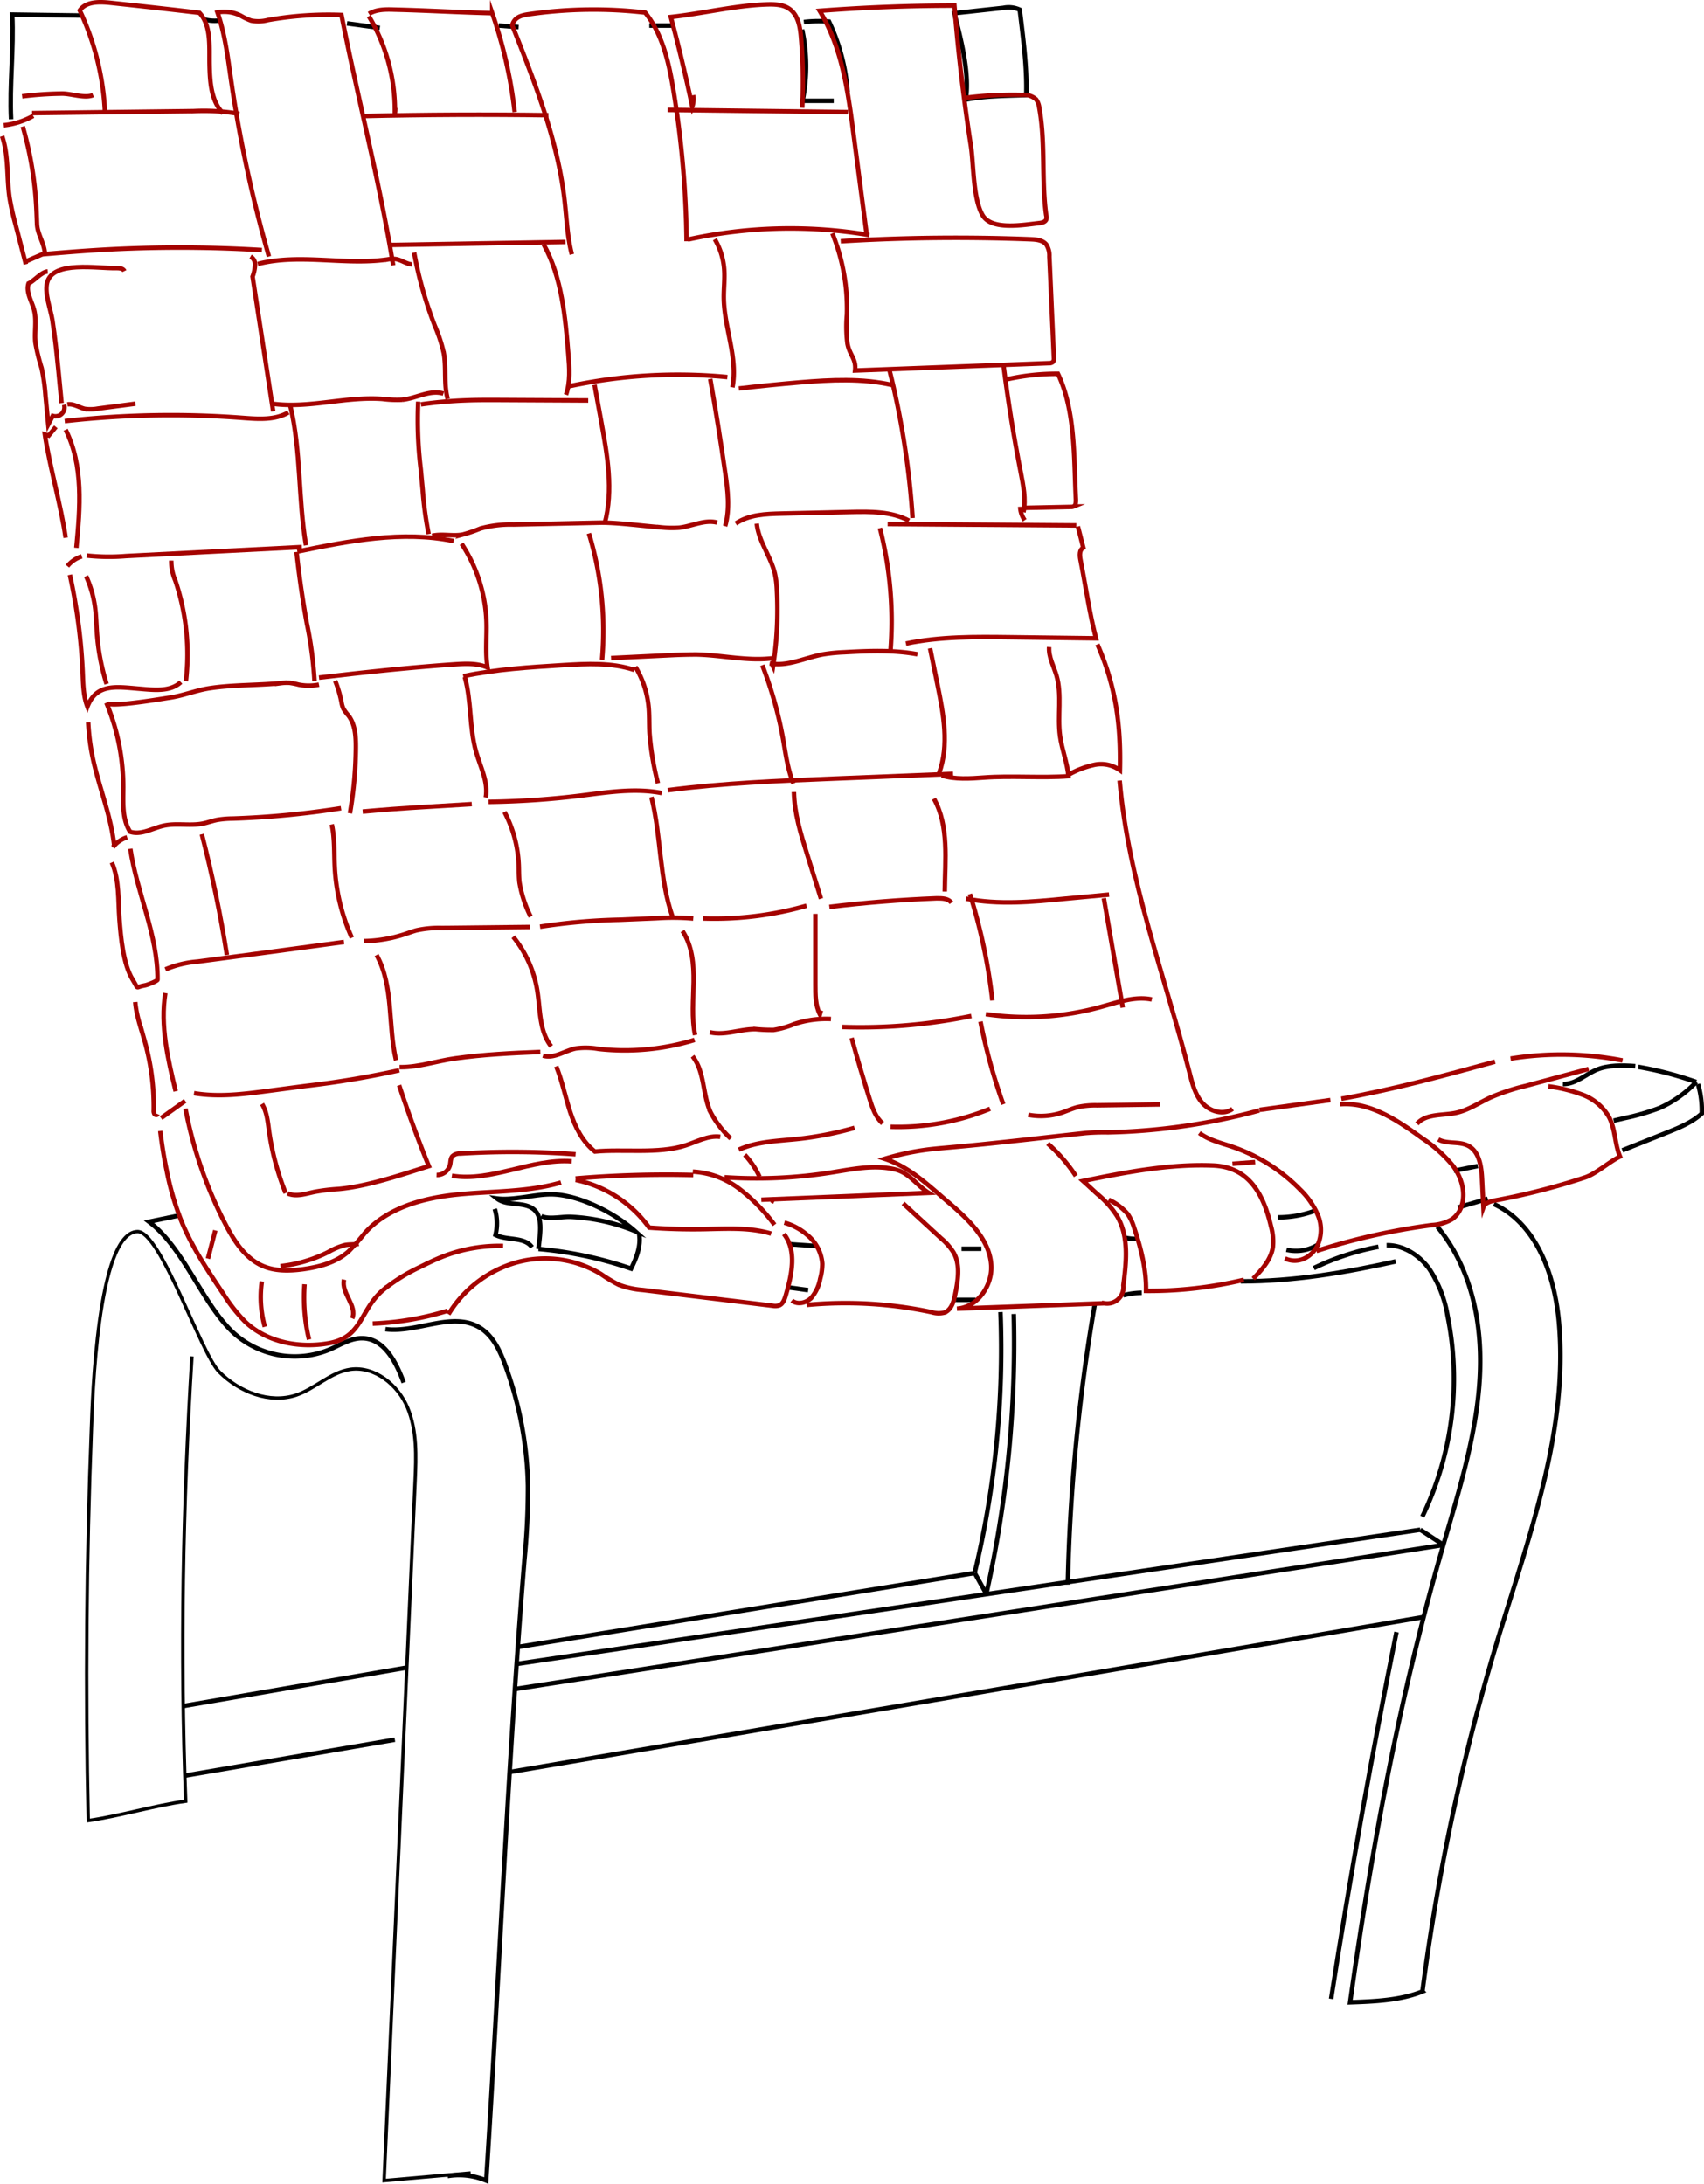<svg id="Calque_1" data-name="Calque 1" xmlns="http://www.w3.org/2000/svg" viewBox="0 0 379.25 486.01"><defs><style>.cls-1,.cls-2,.cls-3,.cls-4{fill:none;}.cls-1,.cls-3{stroke:#000;}.cls-1,.cls-3,.cls-4{stroke-miterlimit:10;}.cls-1{stroke-width:0.75px;}.cls-4{stroke:#a40300;}</style></defs><title>dessin3 suède</title><path class="cls-1" d="M104.76,483.59l-19.27,1.69,6.9-155.67c.24-5.51.45-11.22-1.67-16.31S83.43,304,78,304.74c-4.43.64-7.82,4.29-12.06,5.73-5.95,2-12.69-.7-17.13-5.14-4.21-4.22-13.06-31.41-18.24-31.25-8.95.29-10,37.81-10.22,43.65q-1.68,43.69-.71,87.44c7-1,14.71-3.35,21.69-4.31-1.26-32.84-.63-66.18,1.39-99"/><path class="cls-2" d="M32.3,272.19a64.05,64.05,0,0,0,7.62-1.48"/><path class="cls-2" d="M37.38,274.33a82.15,82.15,0,0,1,12.81,16.81c3.09,5.36,6.54,11.8,12.68,12.54a16.71,16.71,0,0,0,6.41-.85,110.68,110.68,0,0,0,14.46-5.19,20.53,20.53,0,0,1,9.45,24.07"/><path class="cls-3" d="M85.78,295.8c7.08.92,14.89-4.05,21-.34,2.93,1.78,4.48,5.12,5.66,8.33a82.62,82.62,0,0,1,5.07,26.89,164.19,164.19,0,0,1-.79,16.44c-3.73,45.9-5.59,92.12-8.5,138.15a15.62,15.62,0,0,0-8.6-1"/><path class="cls-3" d="M40.27,270.42l-7.11,1.47c7.67,5.78,11.58,17.61,18.41,24.36a20.29,20.29,0,0,0,21.73,4.11c2.48-1.07,4.9-2.68,7.6-2.53,4.71.25,7.32,5.43,8.95,9.86"/><path class="cls-3" d="M219.52,354.72a255.28,255.28,0,0,0,6.11-62.29"/><path class="cls-3" d="M222.67,292a213.08,213.08,0,0,1-5.73,58"/><path class="cls-3" d="M243.66,290.26a418.35,418.35,0,0,0-6,62.39"/><path class="cls-3" d="M276.14,285.17c11.79,0,23-1.89,34.49-4.44"/><path class="cls-3" d="M319.89,273c5.07,6.07,7.93,13.79,9,21.63,2.3,16.56-3,33.11-7.64,49.16-9.77,33.65-15.89,67.13-20.76,101.82,5.33-.19,11.15-.41,16.09-2.41a485.85,485.85,0,0,1,16.68-78.05c7-23.1,15.75-46.52,13.73-70.55-.88-10.58-4.88-22.19-14.51-26.64"/><path class="cls-3" d="M308.61,277.12c3.76-.06,7.28,2.24,9.5,5.28a26.79,26.79,0,0,1,4.07,10.44,70.51,70.51,0,0,1-5.62,44.69"/><path class="cls-3" d="M310.81,363.21q-8.19,40.65-14.55,81.64"/><line class="cls-3" x1="114.59" y1="375.9" x2="321.27" y2="343.82"/><line class="cls-3" x1="114.97" y1="370.31" x2="316.1" y2="340.44"/><line class="cls-3" x1="321.27" y1="343.82" x2="316.1" y2="340.44"/><line class="cls-3" x1="316.88" y1="359.86" x2="113.42" y2="394.37"/><line class="cls-3" x1="40.75" y1="379.68" x2="90.55" y2="371.12"/><line class="cls-3" x1="41.11" y1="395.17" x2="87.88" y2="387.17"/><line class="cls-3" x1="115.24" y1="366.54" x2="216.94" y2="350.07"/><line class="cls-3" x1="219.52" y1="354.72" x2="216.94" y2="350.07"/><path class="cls-3" d="M120.47,270.63a2.72,2.72,0,0,0,.47.19c1.76.53,4.49-.15,6.37,0a43.28,43.28,0,0,1,14,3.14c-4.5-4-12.18-7.93-18.22-8.16-3.72-.14-8.82,1.44-12.5.92,2.45,1.95,6.74.37,8.76,3,1.52,2,.67,5.95.5,8.23a87.18,87.18,0,0,1,20.6,4.38c1.22-2.43,2.29-5.17,1.77-7.84"/><path class="cls-3" d="M364.62,237.43a78.06,78.06,0,0,1,10.12,2.44c.93.29,1.85.6,2.78.91a25.16,25.16,0,0,1-8.26,5.84,52,52,0,0,1-7.75,2.23l-2.36.55"/><path class="cls-3" d="M361.08,256l9.72-3.87c2.82-1.12,5.7-2.28,7.95-4.31a20.71,20.71,0,0,0-.84-6.57"/><path class="cls-3" d="M347.84,241.25c2.76.08,5-2.13,7.53-3.19s5.69-1,8.59-.79"/><path class="cls-3" d="M328.91,259.5l-5.34,1.06"/><path class="cls-3" d="M331.12,266.79l-6.62,1.93"/><path class="cls-3" d="M293.66,276.78a9.26,9.26,0,0,1-7.34,1.35"/><path class="cls-3" d="M284.4,270.92a23.62,23.62,0,0,0,8-1.38"/><path class="cls-3" d="M250,275.37a12.63,12.63,0,0,0,3.47.34"/><path class="cls-3" d="M250,288.27a17.33,17.33,0,0,1,4.12-.56"/><path class="cls-3" d="M212.72,289.28h4.42"/><path class="cls-3" d="M214,277.91h4.42"/><path class="cls-3" d="M176.09,276.91l5.68.4"/><path class="cls-3" d="M175.14,286.47l4.73.65"/><path class="cls-3" d="M292.4,282.22a56.75,56.75,0,0,1,14.4-4.75"/><path class="cls-3" d="M110.12,269.05a10.9,10.9,0,0,1,.16,5.78c2.63,1.29,6.42.35,8.13,2.73"/><path class="cls-3" d="M214.94,22.17c4.26-.85,9.12-.86,13.47-1,.19-6.22-.71-12.82-1.45-19a5.89,5.89,0,0,0-3.68-.41L212.41,2.94C213.85,8.72,215.87,16.29,214.94,22.17Z"/><path class="cls-3" d="M188.63,20.53A43.35,43.35,0,0,0,184.5,4.81a27.48,27.48,0,0,0-5.59.1"/><path class="cls-3" d="M178.52,6.6a38.26,38.26,0,0,1,.1,15.84h6.94"/><path class="cls-3" d="M144.51,5.7h5.37"/><path class="cls-3" d="M111,5.69l4.42.35"/><path class="cls-3" d="M77.23,5.21l7.3,1"/><path class="cls-3" d="M45.3,4.3a9.42,9.42,0,0,0,3.81.24"/><path class="cls-3" d="M18.51,3.47,2.72,3.25C3.1,10.83,2.09,19,2.47,26.54"/><path class="cls-4" d="M20.72,21.17c-1.9.78-4.84-.35-6.92-.34a77.28,77.28,0,0,0-8.87.61"/><path class="cls-4" d="M.83,27.88a16.89,16.89,0,0,0,6.56-2.09"/><path class="cls-4" d="M5.88,58.12l3.77-1.63"/><path class="cls-4" d="M59.85,57.09a299,299,0,0,1-8.53-40C50.63,12.28,50,7.37,48.4,2.76a8.2,8.2,0,0,1,5.2.75,14.37,14.37,0,0,0,2.28,1.08,8.31,8.31,0,0,0,3.74-.12A77.22,77.22,0,0,1,76,3.34c3.64,18.56,8.46,37,11.51,55.71"/><path class="cls-4" d="M82.09,3.61a40.88,40.88,0,0,1,5.79,21.72L88,24"/><path class="cls-4" d="M82.11,3.08c1.66-1,3.7-1,5.63-.93,7.45.18,14.37.61,21.81.78a102.1,102.1,0,0,1,5,22"/><path class="cls-4" d="M49.64,25.23c-2.68-2.78-2.92-7-3-10.89s.41-8.69-2.26-11.49Q34.44,1.68,24.45.62C22,.37,19.14.33,17.75,2.32a60.08,60.08,0,0,1,5.6,22.4"/><path class="cls-4" d="M7.14,25.17l35.91-.44a46.55,46.55,0,0,1,10.22.61"/><path class="cls-4" d="M5.07,28.16A80.55,80.55,0,0,1,8,44.76c.12,1.68.18,3.37.24,5.06.09,2.39,1.67,4.34,1.76,6.72,3.35-.28,6.71-.56,10.07-.78a300.87,300.87,0,0,1,38.22-.1"/><path class="cls-4" d="M.47,30.3c1.48,4.35,1,9.09,1.65,13.63a56,56,0,0,0,1.3,5.88l2.34,9"/><path class="cls-4" d="M81,25.83q20.53-.49,41.06-.19"/><path class="cls-4" d="M87,54.52l38.85-.67"/><path class="cls-4" d="M127.27,56.61c-1-3.87-1.15-7.91-1.6-11.88C124.14,31.17,119,18.3,114,5.63c.46-1.7,1.85-2.19,3.59-2.44a100.44,100.44,0,0,1,26-.39c3.94,4.88,5.32,11.36,6.33,17.54a219.32,219.32,0,0,1,2.89,33.36"/><path class="cls-4" d="M154.28,21.18a5.18,5.18,0,0,1-.21,2.53q-2.1-10-4.77-19.92c6.78-.73,14.1-2.51,20.91-2.79,1.95-.08,4.07-.09,5.62,1.08,1.85,1.4,2.26,4,2.45,6.29A116.64,116.64,0,0,1,178.55,24"/><path class="cls-4" d="M148.61,24.46l40.11.49"/><path class="cls-4" d="M153.09,53.31a106,106,0,0,1,40.4-1"/><path class="cls-4" d="M215,21.76a81.55,81.55,0,0,1,12.5-.63,4,4,0,0,1,3.11,1,3.93,3.93,0,0,1,.69,1.82c1.45,7.87.45,16,1.55,23.92a1.78,1.78,0,0,1,0,1c-.25.56-.95.71-1.55.78-3.83.44-10.58,1.62-12.59-1.72-2.13-3.56-2-11.13-2.59-15.25Q213.68,17,212.42,1.26q-15,0-30,1.15c4.92,8.11,6.24,17.44,7.47,26.85l3,22.89"/><path class="cls-4" d="M185.25,51.93A44.93,44.93,0,0,1,188.5,70a30.29,30.29,0,0,0,.11,6.46c.49,2.65,2,3.38,1.7,6l43.16-1.64a1.24,1.24,0,0,0,.89-.28,1.25,1.25,0,0,0,.2-.9l-1-22.54a4.57,4.57,0,0,0-.68-2.66c-.79-1-2.24-1.14-3.52-1.19q-21.12-.83-42.24.45"/><path class="cls-4" d="M159.1,53.25a15.51,15.51,0,0,1,2.08,6.69c.16,2.13-.12,4.28-.09,6.42.1,6.68,3.19,13.29,1.92,19.84"/><path class="cls-4" d="M99.64,88.78c-.9-3.28-.27-6.8-.86-10.14a33.49,33.49,0,0,0-2-6.12,88.67,88.67,0,0,1-4.61-16.31"/><path class="cls-4" d="M121,54.39c4.05,7.39,4.81,16.07,5.49,24.47.25,3,.48,6.14-.52,9"/><path class="cls-4" d="M57.38,58.75c9.33-2.41,19.27.36,28.81-1a7.12,7.12,0,0,1,1.72-.12c1.35.14,2.51,1.15,3.86,1.23"/><path class="cls-4" d="M98.69,87.6c-3-.92-6.06,1.06-9.18,1.37a24.59,24.59,0,0,1-4.37-.18c-8.1-.61-16.23,2.13-24.29,1.09"/><path class="cls-4" d="M126.47,86a115.45,115.45,0,0,1,35.42-2.08"/><path class="cls-4" d="M164.43,86.46q6.82-.79,13.67-1.37c6.81-.56,13.74-.93,20.4.58"/><path class="cls-4" d="M224.11,84.41a50.92,50.92,0,0,1,11.35-1.22c3.93,8.25,3.54,18.88,4,28,0,.57,0,1.28-.52,1.52a1.4,1.4,0,0,1-.61.1l-10.23.21"/><path class="cls-4" d="M197.9,82.11a186,186,0,0,1,5.21,33.18"/><path class="cls-4" d="M223.37,81.49q1.5,11.85,3.8,23.57c.58,3,1.2,6,.62,8.94"/><path class="cls-4" d="M158.07,84.33q1.83,10.36,3.32,20.77c.57,4,1.1,8.14,0,12"/><path class="cls-4" d="M132.32,85.63l1.48,8.11c1.38,7.53,2.75,15.37.78,22.77"/><path class="cls-4" d="M93.08,89.39a91,91,0,0,0,.56,15l.44,4.68a82.53,82.53,0,0,0,1.32,9.79"/><path class="cls-4" d="M64.6,90.26c2.44,10.16,1.74,20.81,3.51,31.1"/><path class="cls-4" d="M93.7,90a93.21,93.21,0,0,1,9.88-.89c2.73-.11,5.47-.09,8.21-.08l19.13.1"/><path class="cls-4" d="M96.18,119.24c2.21-.52,4.55.14,6.77-.27a32.1,32.1,0,0,0,4-1.36,25.36,25.36,0,0,1,7.37-.88l19.1-.41c3.81-.08,9.53.72,13.33,1a24.65,24.65,0,0,0,4.46.11c2.83-.33,5.63-1.86,8.39-1.14"/><path class="cls-4" d="M163.75,116.51c2.92-2,6.68-2.14,10.21-2.22l15.36-.35c4.43-.1,9.09-.15,13,1.94"/><path class="cls-4" d="M197.56,116.62l42,.31"/><path class="cls-4" d="M60.8,91.55l-4.59-30A8.46,8.46,0,0,0,56.76,59a2,2,0,0,0-1-1.9"/><path class="cls-4" d="M66.18,122.75c11.48-2.35,23.33-4.72,34.8-2.34"/><path class="cls-4" d="M71,150.8l7.8-.89c7.45-.82,14.9-1.55,22.37-2.06,2.48-.16,5.06-.29,7.34.7-.54-3.44-.12-6.73-.24-10.21A33.88,33.88,0,0,0,102.73,121"/><path class="cls-4" d="M131.07,118.71A74.55,74.55,0,0,1,134,146.84"/><path class="cls-4" d="M168.43,116.53c.41,4,3.17,7.35,4.06,11.26a21.14,21.14,0,0,1,.42,3.64,81.5,81.5,0,0,1-.86,16.88c-.27-.55.21-1.26.24-1.86-5.72.79-11.5-.66-17.27-.79-1.77,0-3.53.05-5.29.13l-13.73.66"/><path class="cls-4" d="M195.84,117.52A84.27,84.27,0,0,1,198.18,145"/><path class="cls-4" d="M201.62,143.23c7.64-1.6,15.51-1.51,23.31-1.41l19,.24c-1.48-5.7-2.31-11.73-3.46-17.51-.19-1-.24-2.22.64-2.65l-1.21-4.74"/><path class="cls-4" d="M66,122.84q.87,8,2.29,15.88A86.37,86.37,0,0,1,70,151.59"/><path class="cls-4" d="M103.1,150.49c7.29-1.56,14.76-2,22.19-2.46,5.33-.32,10.81-.62,15.87,1.06"/><path class="cls-4" d="M108.73,178.46A188,188,0,0,0,129,177.1c6.09-.75,12.29-1.79,18.3-.6"/><path class="cls-4" d="M141.42,148.41a21,21,0,0,1,2.92,8.72c.21,2,.11,4.07.22,6.1a64.4,64.4,0,0,0,1.87,11.09"/><path class="cls-4" d="M176.6,174.38c-1.3-3.15-1.72-6.58-2.32-9.94a88.82,88.82,0,0,0-4.62-16.4"/><path class="cls-4" d="M148.65,175.86c12.22-1.58,24.56-2.08,36.88-2.58l26.59-1.07"/><path class="cls-4" d="M244.25,143.41c4.07,9.3,5.25,17.83,5,28a7.12,7.12,0,0,0-5.65-1.21,20.76,20.76,0,0,0-5.56,2.08"/><path class="cls-4" d="M228.06,115.78a5.56,5.56,0,0,1-1-3"/><path class="cls-4" d="M207,144.27l1.67,8.19c1.32,6.47,2.61,13.35.35,19.56"/><path class="cls-4" d="M171.31,147.64c3.95.75,7.83-1.25,11.78-2a38,38,0,0,1,4.77-.48c5.45-.3,11-.55,16.33.45"/><path class="cls-4" d="M233.5,144c-.15,2.19,1,4.21,1.63,6.31,1.27,4.34.18,9,.8,13.49.41,3,1.6,5.91,1.88,8.94-5.89.44-12.88-.14-18.77.3-3.16.23-6.41.46-9.44-.45"/><path class="cls-4" d="M108.12,177.47c.59-3.44-1.2-6.78-2.16-10.14-1.54-5.42-1-11.28-2.52-16.7"/><path class="cls-4" d="M74.6,151.51A26.89,26.89,0,0,1,76,156.23a5.79,5.79,0,0,0,.42,1.49,10.17,10.17,0,0,0,1.12,1.51c1.53,2,1.68,4.68,1.66,7.19A89.73,89.73,0,0,1,77.88,181"/><path class="cls-4" d="M80.72,180.62c2.2-.19,4.39-.39,6.59-.55,2.9-.22,5.79-.4,8.69-.57l9-.54"/><path class="cls-4" d="M13.7,89.71,13,82.41c-.38-3.73-.76-7.45-1.34-11.15-.37-2.39-1.78-5.91-1.18-8.34,1.25-5,11.25-3.13,15.37-3.26.69,0,1.54.05,1.84.67"/><path class="cls-4" d="M15,90c1.33-.21,2.56.67,3.87,1a8.77,8.77,0,0,0,2.89-.06l8.38-1.09"/><path class="cls-4" d="M14.41,93.72A211.8,211.8,0,0,1,54,93c3.47.26,7.19.55,10.19-1.21"/><path class="cls-4" d="M67.17,121.75l-39.11,2a45.88,45.88,0,0,1-8.77-.11"/><path class="cls-4" d="M14.26,90.07a2,2,0,0,1-2.52,2.49l-1,1.9L10.12,88a43.36,43.36,0,0,0-.87-6.12,43.22,43.22,0,0,1-1.38-5.66c-.24-2.4.32-4.88-.28-7.22-.52-2-1.87-4-1.23-5.92,1.3-.6,2.83-2.55,4.26-2.67"/><path class="cls-4" d="M18.2,123.82A6.77,6.77,0,0,0,15,126"/><path class="cls-4" d="M14.61,95.64c4,8,3.23,17.41,2.38,26.29"/><path class="cls-4" d="M14.61,119.67c-1-7-3.6-16-4.63-23l.86.26L12.43,95"/><path class="cls-4" d="M75.9,179.87a196.37,196.37,0,0,1-24.09,2.3,21.6,21.6,0,0,0-3.51.3c-1.08.22-2.11.61-3.18.82-2.86.56-5.87-.17-8.72.47-2.51.56-5,2.17-7.46,1.34-1.73-2.78-1.54-6.26-1.51-9.53a49,49,0,0,0-3.75-19.16c.61,1.15,12.59-.94,14.07-1.15,3-.44,5.8-1.61,8.78-2.08,5.22-.81,10.7-.64,16-1.15a10.28,10.28,0,0,1,1.92-.07,17.18,17.18,0,0,1,2,.4,11.38,11.38,0,0,0,4.54,0"/><path class="cls-4" d="M38.12,124.76a10.76,10.76,0,0,0,.9,4.44,51.3,51.3,0,0,1,2.36,22.37"/><path class="cls-4" d="M15.55,127.92a128.56,128.56,0,0,1,2.84,21.49c.12,2.61.11,5.37,1.06,7.85,2-5.21,6.46-4.41,11.42-4,3.25.27,7,.78,9.37-1.46"/><path class="cls-4" d="M19.63,160.76a49.75,49.75,0,0,0,.93,7.5c1.39,6.83,4.23,13.36,4.89,20.3"/><path class="cls-4" d="M19.16,128.22a24.83,24.83,0,0,1,2,7c.25,1.91.28,3.84.42,5.76a49.52,49.52,0,0,0,2.15,11.24"/><path class="cls-4" d="M25.14,188.54a6.34,6.34,0,0,1,3.16-2.2"/><path class="cls-4" d="M29,188.89c1.46,9.84,6.15,19.19,6.06,29.14,0,.29-2.26,1.17-2.75,1.25-2.41.39-1.29,1.15-2.78-1.26-2.13-3.44-2.64-9.46-2.94-13.4-.32-4.28,0-8.75-1.7-12.68"/><path class="cls-4" d="M50.5,212.53Q48.36,199,44.92,185.65"/><path class="cls-4" d="M78.31,208.7a43.66,43.66,0,0,1-3.81-15.86c-.15-3.13,0-6.31-.66-9.37"/><path class="cls-4" d="M81,209.45a31.14,31.14,0,0,0,9.28-1.61c.81-.28,1.62-.58,2.44-.8a23.46,23.46,0,0,1,5.61-.52L118,206.3"/><path class="cls-4" d="M118.11,204a26.73,26.73,0,0,1-2.5-7.67c-.14-1.26-.11-2.53-.16-3.8a27.75,27.75,0,0,0-3.17-11.83"/><path class="cls-4" d="M76.56,209.64Q60.3,211.85,44,214a23,23,0,0,0-7.19,1.74"/><path class="cls-4" d="M35.85,248.82,41.21,245"/><path class="cls-4" d="M43.18,243.29c5.52.93,11.17.2,16.72-.54l8.19-1.08a204.7,204.7,0,0,0,20.78-3.48"/><path class="cls-4" d="M83.81,212.54c3.87,7,2.49,15.66,4.34,23.43"/><path class="cls-4" d="M36.8,221c-1.18,7.28.57,14.68,2.3,21.86"/><path class="cls-4" d="M30.1,223c.24,3,1.3,5.87,2.12,8.77a53.89,53.89,0,0,1,2,15.37,1.25,1.25,0,0,0,.18.81c.17.22.59.24.7,0"/><path class="cls-4" d="M88.93,237.49h.32c4,0,8-1.38,12-1.94,6.3-.88,12.65-1.19,19-1.44"/><path class="cls-4" d="M114.22,208.48a25.38,25.38,0,0,1,5.36,12c.69,4.26.4,9,3.1,12.39"/><path class="cls-4" d="M149.7,204.09c-3-8.54-2.52-17.92-4.72-26.71"/><path class="cls-4" d="M154.59,231.44a53.17,53.17,0,0,1-21.35,2,16.19,16.19,0,0,0-5.1-.11c-2.48.51-4.88,2.36-7.29,1.59"/><path class="cls-4" d="M120.19,206.24a134.52,134.52,0,0,1,17.73-1.55l8.38-.35a50.17,50.17,0,0,1,8,.08"/><path class="cls-4" d="M151.9,207.19c2.17,3.29,2.54,7.43,2.48,11.37s-.48,7.94.33,11.79"/><path class="cls-4" d="M156.51,204.4a74.74,74.74,0,0,0,23-2.83"/><path class="cls-4" d="M182.72,200l-3.12-10c-1.4-4.49-2.81-9.05-2.9-13.74"/><path class="cls-4" d="M210.27,198.41c.06-7,1-14.54-2.41-20.66"/><path class="cls-4" d="M215,200c7.25,1.41,14.72.73,22.08,0l9.76-.91"/><path class="cls-4" d="M249.19,173.71c1.92,22.25,10.05,43.41,15.55,65,.61,2.41,1.24,4.94,2.9,6.8s4.69,2.76,6.68,1.27"/><path class="cls-4" d="M220.87,222.65a126.78,126.78,0,0,0-5-23.68"/><path class="cls-4" d="M249.89,224.24l-4.22-24.35"/><path class="cls-4" d="M219.41,225.7a62.25,62.25,0,0,0,25.69-1.64c3.69-1,7.51-2.42,11.26-1.63"/><path class="cls-4" d="M228.85,248.1a15,15,0,0,0,7.48-.48c1.18-.39,2.31-.93,3.52-1.23a18.52,18.52,0,0,1,4.34-.4l14-.2"/><path class="cls-4" d="M218.22,227.36a130.54,130.54,0,0,0,5.07,18.4"/><path class="cls-4" d="M189.54,231q1.88,6.81,4,13.56c.62,2,1.32,4.08,2.89,5.45"/><path class="cls-4" d="M158,229.73c3.33.8,6.76-.74,10.19-.69a38.22,38.22,0,0,0,4,.17,20.7,20.7,0,0,0,4.59-1.31,22.58,22.58,0,0,1,8.16-1.12"/><path class="cls-4" d="M181.47,203.38l0,15.69c0,2.28,0,4.65,1,6.67l.24-.88"/><path class="cls-4" d="M184.59,201.83q11.9-1.44,23.9-1.91c1.18,0,2.57,0,3.26,1"/><path class="cls-4" d="M187.45,228.55a122.7,122.7,0,0,0,28.74-2.44"/><path class="cls-4" d="M63.57,265.52a59.14,59.14,0,0,1-3.71-13.95c-.27-2-.47-4.14-1.54-5.88"/><path class="cls-4" d="M99.82,292.48A26,26,0,0,1,115,280.94a24,24,0,0,1,18.78,2.62,34.08,34.08,0,0,0,3.93,2.36,19,19,0,0,0,5.29,1.16l28.95,3.51a3,3,0,0,0,1.46-.07c.84-.33,1.19-1.31,1.45-2.17,1.35-4.58,2.56-10-.39-13.74"/><path class="cls-4" d="M128.12,262.59a27,27,0,0,1,16.36,10.61q6,.44,12.07.34c5.06-.09,10.24-.45,15.08,1"/><path class="cls-4" d="M154.2,260.75a18.78,18.78,0,0,1,10.35,3.83,39.91,39.91,0,0,1,7.83,8"/><path class="cls-4" d="M124.85,263.17c-7.36,2.16-15.17,1.88-22.81,2.64s-15.64,2.85-20.79,8.53a54.81,54.81,0,0,1-3.63,4.12c-2.74,2.49-6.51,3.49-10.18,4-3,.4-6.17.48-8.95-.72-3.9-1.68-6.36-5.54-8.32-9.31a93.89,93.89,0,0,1-8.89-25.69"/><path class="cls-4" d="M35.67,251.69c.35,3,.82,5.9,1.43,8.82a64.37,64.37,0,0,0,3.33,11.39c2.36,5.73,5.84,10.92,9.29,16.07a35.34,35.34,0,0,0,4.91,6.24c4.89,4.58,12.07,5.87,18.52,4.73,7.59-1.34,6.85-7.36,12.14-11.88a40.56,40.56,0,0,1,8.26-5.12c1.78-.89,3.57-1.75,5.43-2.46a34.54,34.54,0,0,1,13-2.2"/><path class="cls-4" d="M82.94,294.56a64.88,64.88,0,0,0,16.7-2.86"/><path class="cls-4" d="M58.94,295.27a24.43,24.43,0,0,1-.66-10.1"/><path class="cls-4" d="M68.78,298.11a40.1,40.1,0,0,1-1-12.3"/><path class="cls-4" d="M78.39,293.4c1.17-2.79-2.55-5.69-1.82-8.62"/><path class="cls-4" d="M46.28,280.11l1.64-6.29"/><path class="cls-4" d="M176.24,289.43c1.22,1,3.18.56,4.3-.57a9,9,0,0,0,2-4.26,12.4,12.4,0,0,0,.48-3.36,9.14,9.14,0,0,0-3.3-6.35,13.2,13.2,0,0,0-5.15-2.79"/><path class="cls-4" d="M172.31,267.46l-.63-.32"/><path class="cls-4" d="M161.26,262A106.25,106.25,0,0,0,185,260.94c4.76-.75,9.66-1.82,14.34-.65,3.09.78,4.65,3.5,7.36,5.18L169.45,267"/><path class="cls-4" d="M128.1,262.27a241.12,241.12,0,0,1,26.2-.77"/><path class="cls-4" d="M220.35,246.76a53.73,53.73,0,0,1-22.16,4"/><path class="cls-4" d="M190.19,251a74.81,74.81,0,0,1-12.85,2.49c-4.37.45-8.91.55-12.91,2.37"/><path class="cls-4" d="M154.13,235.06c2.77,3.45,2.18,8.52,4.05,12.53a21.88,21.88,0,0,0,4.46,5.79"/><path class="cls-4" d="M123.8,237.32c1.32,3.26,2,6.76,3.09,10.11s2.73,6.67,5.51,8.84c6.25-.6,14.13.58,20.1-1.34,2.58-.82,5.12-2.31,7.8-1.94"/><path class="cls-4" d="M128.11,256.88a188.26,188.26,0,0,0-25.69-.16,2.37,2.37,0,0,0-1.73.59c-.44.5-.38,1.24-.52,1.89a3,3,0,0,1-3,2.29"/><path class="cls-4" d="M64,265.58c1.87.86,4,.09,6.07-.34a44.24,44.24,0,0,1,5.28-.63c6.33-.56,14-3.16,20.09-5.09q-3.6-8.88-6.61-18"/><path class="cls-4" d="M62.42,281.78a30.81,30.81,0,0,0,10.65-3.14,14.6,14.6,0,0,1,3.7-1.55c1-.19,2-.1,3.07-.26"/><path class="cls-4" d="M100.58,261.67c8.89,1.43,17.68-3.88,26.66-3.22"/><path class="cls-4" d="M165.76,257a18.86,18.86,0,0,1,3.28,4.87"/><path class="cls-4" d="M201,267.82l8.4,7.72a13.5,13.5,0,0,1,2.87,3.27c1.52,2.76.94,6.15.33,9.23-.33,1.61-.85,3.47-2.38,4.06a5.09,5.09,0,0,1-2.84-.07,91.9,91.9,0,0,0-27.83-1.62"/><path class="cls-4" d="M280.26,247.14A139.25,139.25,0,0,1,246.58,252a48.45,48.45,0,0,0-5,.16c-10.18,1.1-20.26,2.32-30.5,3.22-1.66.15-3.32.29-5,.51a58.46,58.46,0,0,0-9.17,2c5.45,1.79,9.69,5.87,14.06,9.59s9.26,8.22,9.64,14.06c.3,4.56-3.07,9.43-7.63,9.7l21.81-.8,11-.4a3.63,3.63,0,0,0,4.23-4c.67-5.18,1.27-10.79-1.35-15.31a20.63,20.63,0,0,0-4.33-4.9c-1.06-.94-2.16-2-3.29-3,9.37-1.94,19.34-3.85,28.93-3.45,7.86.33,11.17,6.16,12.89,13.5a12.49,12.49,0,0,1,.42,4.7c-.43,2.76-2.44,5-4.37,7"/><path class="cls-4" d="M246.75,267A12.09,12.09,0,0,1,251,270.2a10.6,10.6,0,0,1,1.34,2.82c1.51,4.4,2.85,9.62,2.72,14.27a91.83,91.83,0,0,0,21.78-2.47"/><path class="cls-4" d="M274.3,259l5.05-.38"/><path class="cls-4" d="M286,280.07c2.76,1.3,5.78-.11,7.19-2.82a8.37,8.37,0,0,0,.12-6.83,17.42,17.42,0,0,0-4-5.74,38.57,38.57,0,0,0-15.25-9.54c-2.46-.83-5.07-1.44-7.13-3"/><path class="cls-4" d="M280.31,247l15.79-2.18"/><path class="cls-4" d="M298.25,245.75c6.69-.55,12.77,3.58,18.22,7.52a30.58,30.58,0,0,1,6.86,6.11c1.84,2.47,2.9,5.71,2.07,8.67a5.86,5.86,0,0,1-2.2,3.27,9.83,9.83,0,0,1-4.51,1.32A145.81,145.81,0,0,0,293,278.4"/><path class="cls-4" d="M315.37,250.11c2-2.31,5.65-1.81,8.65-2.44,2.76-.58,5.16-2.24,7.72-3.43a47,47,0,0,1,7.7-2.55l14.13-3.8"/><path class="cls-4" d="M361.12,236a71.69,71.69,0,0,0-24.92-.41"/><path class="cls-4" d="M332.73,236.28c-11.32,3.09-22.65,6.2-34.2,8.25"/><path class="cls-4" d="M320.11,253.57c2,1.11,4.64.35,6.67,1.42,2.49,1.31,2.93,4.63,3.07,7.44l.31,6.23c.36-1,1.58-1.31,2.63-1.51a151.66,151.66,0,0,0,20-5.12c2.38-.78,5.5-3.57,7.76-4.64-1.17-2.8-1-6-2.41-8.74a11.43,11.43,0,0,0-5.87-5,33.93,33.93,0,0,0-7.66-1.89"/><path class="cls-4" d="M239.44,261.71a35.9,35.9,0,0,0-6.25-7.22"/></svg>